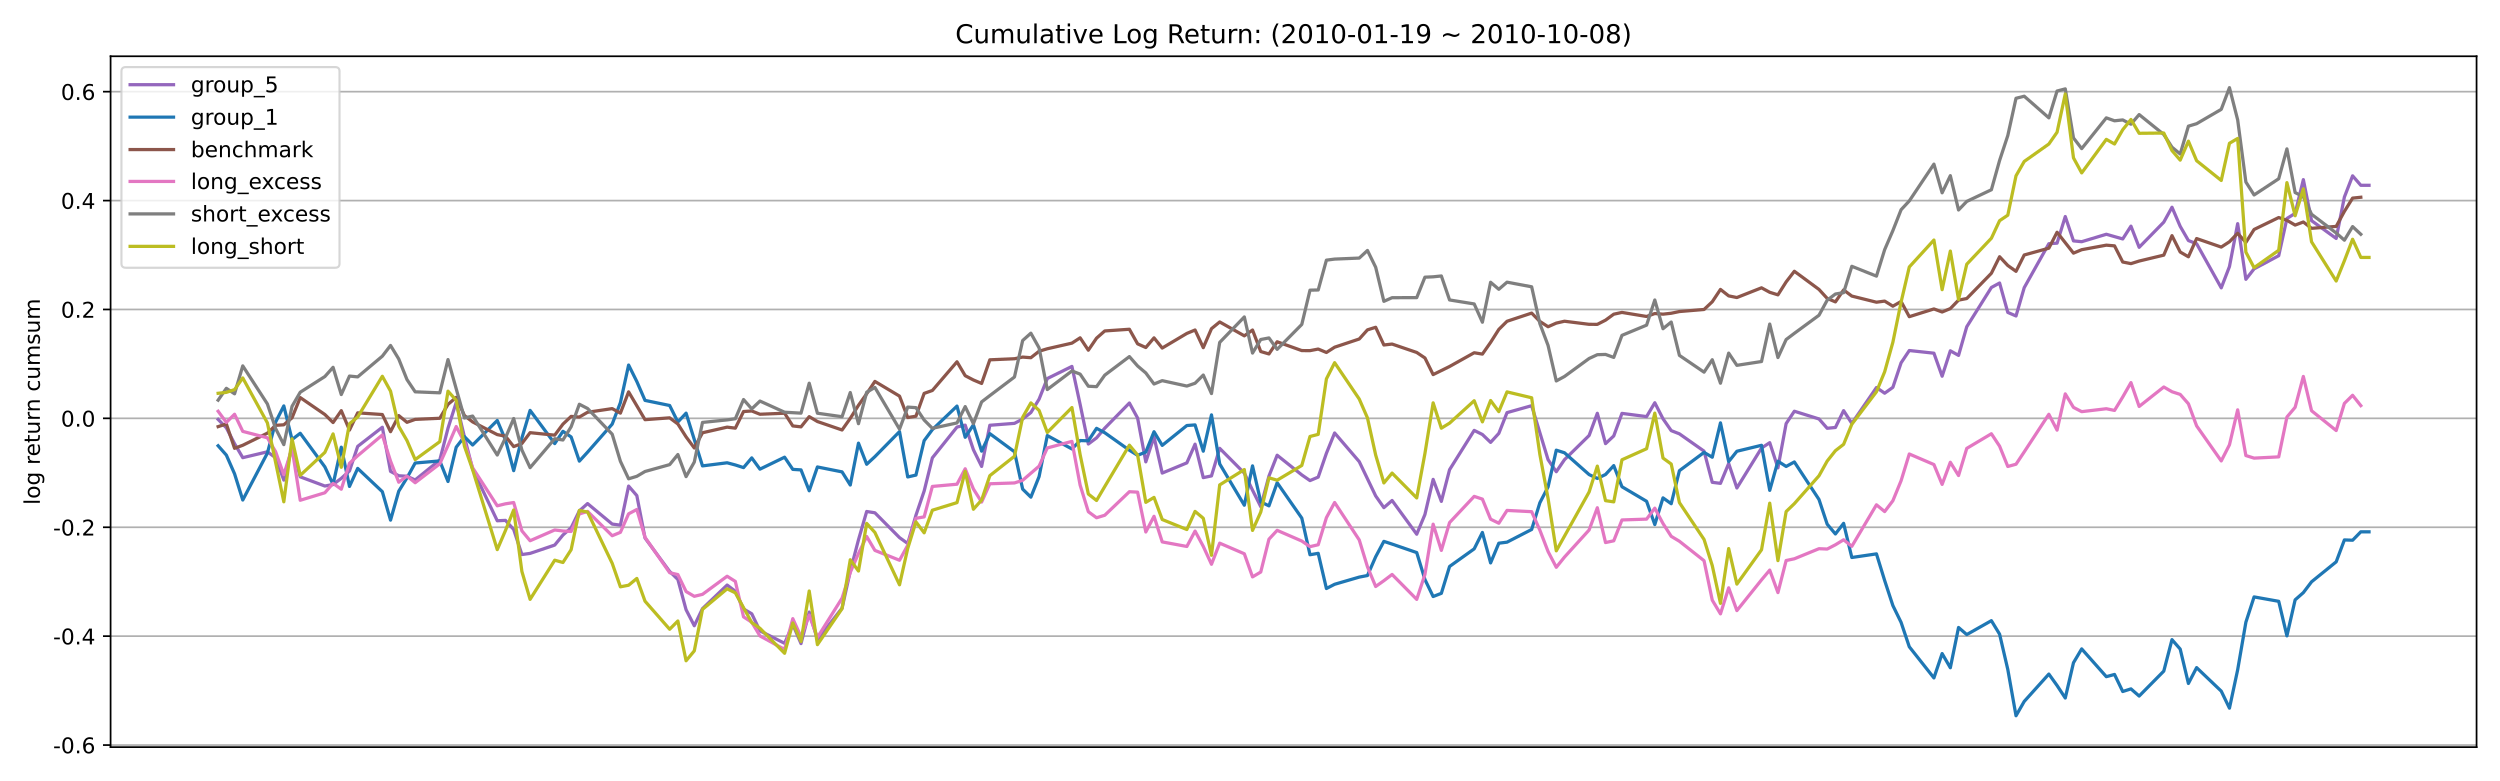 <?xml version="1.0" encoding="utf-8" standalone="no"?>
<!DOCTYPE svg PUBLIC "-//W3C//DTD SVG 1.1//EN"
  "http://www.w3.org/Graphics/SVG/1.1/DTD/svg11.dtd">
<!-- Created with matplotlib (https://matplotlib.org/) -->
<svg height="360pt" version="1.1" viewBox="0 0 1152 360" width="1152pt" xmlns="http://www.w3.org/2000/svg" xmlns:xlink="http://www.w3.org/1999/xlink">
 <defs>
  <style type="text/css">*{stroke-linecap:butt;stroke-linejoin:round;}</style>
 </defs>
 <g id="figure_1">
  <g id="patch_1">
   <path d="M 0 360 
L 1152 360 
L 1152 0 
L 0 0 
z
" style="fill:#ffffff;"/>
  </g>
  <g id="axes_1">
   <g id="patch_2">
    <path d="M 50.96 344.286 
L 1141.2 344.286 
L 1141.2 25.92 
L 50.96 25.92 
z
" style="fill:#ffffff;"/>
   </g>
   <g id="matplotlib.axis_1"/>
   <g id="matplotlib.axis_2">
    <g id="ytick_1">
     <g id="line2d_1">
      <path clip-path="url(#p5b86501d92)" d="M 50.96 343.314 
L 1141.2 343.314 
" style="fill:none;stroke:#b0b0b0;stroke-linecap:square;stroke-width:0.8;"/>
     </g>
     <g id="line2d_2">
      <defs>
       <path d="M 0 0 
L -3.5 0 
" id="mbb7ffafd47" style="stroke:#000000;stroke-width:0.8;"/>
      </defs>
      <g>
       <use style="stroke:#000000;stroke-width:0.8;" x="50.96" xlink:href="#mbb7ffafd47" y="343.314"/>
      </g>
     </g>
     <g id="text_1">
      <!-- -0.6 -->
      <g transform="translate(24.449 347.114)scale(0.1 -0.1)">
       <defs>
        <path d="M 4.891 31.391 
L 31.203 31.391 
L 31.203 23.391 
L 4.891 23.391 
z
" id="DejaVuSans-45"/>
        <path d="M 31.781 66.406 
Q 24.172 66.406 20.328 58.906 
Q 16.5 51.422 16.5 36.375 
Q 16.5 21.391 20.328 13.891 
Q 24.172 6.391 31.781 6.391 
Q 39.453 6.391 43.281 13.891 
Q 47.125 21.391 47.125 36.375 
Q 47.125 51.422 43.281 58.906 
Q 39.453 66.406 31.781 66.406 
z
M 31.781 74.219 
Q 44.047 74.219 50.516 64.516 
Q 56.984 54.828 56.984 36.375 
Q 56.984 17.969 50.516 8.266 
Q 44.047 -1.422 31.781 -1.422 
Q 19.531 -1.422 13.062 8.266 
Q 6.594 17.969 6.594 36.375 
Q 6.594 54.828 13.062 64.516 
Q 19.531 74.219 31.781 74.219 
z
" id="DejaVuSans-48"/>
        <path d="M 10.688 12.406 
L 21 12.406 
L 21 0 
L 10.688 0 
z
" id="DejaVuSans-46"/>
        <path d="M 33.016 40.375 
Q 26.375 40.375 22.484 35.828 
Q 18.609 31.297 18.609 23.391 
Q 18.609 15.531 22.484 10.953 
Q 26.375 6.391 33.016 6.391 
Q 39.656 6.391 43.531 10.953 
Q 47.406 15.531 47.406 23.391 
Q 47.406 31.297 43.531 35.828 
Q 39.656 40.375 33.016 40.375 
z
M 52.594 71.297 
L 52.594 62.312 
Q 48.875 64.062 45.094 64.984 
Q 41.312 65.922 37.594 65.922 
Q 27.828 65.922 22.672 59.328 
Q 17.531 52.734 16.797 39.406 
Q 19.672 43.656 24.016 45.922 
Q 28.375 48.188 33.594 48.188 
Q 44.578 48.188 50.953 41.516 
Q 57.328 34.859 57.328 23.391 
Q 57.328 12.156 50.688 5.359 
Q 44.047 -1.422 33.016 -1.422 
Q 20.359 -1.422 13.672 8.266 
Q 6.984 17.969 6.984 36.375 
Q 6.984 53.656 15.188 63.938 
Q 23.391 74.219 37.203 74.219 
Q 40.922 74.219 44.703 73.484 
Q 48.484 72.75 52.594 71.297 
z
" id="DejaVuSans-54"/>
       </defs>
       <use xlink:href="#DejaVuSans-45"/>
       <use x="36.084" xlink:href="#DejaVuSans-48"/>
       <use x="99.707" xlink:href="#DejaVuSans-46"/>
       <use x="131.494" xlink:href="#DejaVuSans-54"/>
      </g>
     </g>
    </g>
    <g id="ytick_2">
     <g id="line2d_3">
      <path clip-path="url(#p5b86501d92)" d="M 50.96 293.137 
L 1141.2 293.137 
" style="fill:none;stroke:#b0b0b0;stroke-linecap:square;stroke-width:0.8;"/>
     </g>
     <g id="line2d_4">
      <g>
       <use style="stroke:#000000;stroke-width:0.8;" x="50.96" xlink:href="#mbb7ffafd47" y="293.137"/>
      </g>
     </g>
     <g id="text_2">
      <!-- -0.4 -->
      <g transform="translate(24.449 296.936)scale(0.1 -0.1)">
       <defs>
        <path d="M 37.797 64.312 
L 12.891 25.391 
L 37.797 25.391 
z
M 35.203 72.906 
L 47.609 72.906 
L 47.609 25.391 
L 58.016 25.391 
L 58.016 17.188 
L 47.609 17.188 
L 47.609 0 
L 37.797 0 
L 37.797 17.188 
L 4.891 17.188 
L 4.891 26.703 
z
" id="DejaVuSans-52"/>
       </defs>
       <use xlink:href="#DejaVuSans-45"/>
       <use x="36.084" xlink:href="#DejaVuSans-48"/>
       <use x="99.707" xlink:href="#DejaVuSans-46"/>
       <use x="131.494" xlink:href="#DejaVuSans-52"/>
      </g>
     </g>
    </g>
    <g id="ytick_3">
     <g id="line2d_5">
      <path clip-path="url(#p5b86501d92)" d="M 50.96 242.959 
L 1141.2 242.959 
" style="fill:none;stroke:#b0b0b0;stroke-linecap:square;stroke-width:0.8;"/>
     </g>
     <g id="line2d_6">
      <g>
       <use style="stroke:#000000;stroke-width:0.8;" x="50.96" xlink:href="#mbb7ffafd47" y="242.959"/>
      </g>
     </g>
     <g id="text_3">
      <!-- -0.2 -->
      <g transform="translate(24.449 246.758)scale(0.1 -0.1)">
       <defs>
        <path d="M 19.188 8.297 
L 53.609 8.297 
L 53.609 0 
L 7.328 0 
L 7.328 8.297 
Q 12.938 14.109 22.625 23.891 
Q 32.328 33.688 34.812 36.531 
Q 39.547 41.844 41.422 45.531 
Q 43.312 49.219 43.312 52.781 
Q 43.312 58.594 39.234 62.25 
Q 35.156 65.922 28.609 65.922 
Q 23.969 65.922 18.812 64.312 
Q 13.672 62.703 7.812 59.422 
L 7.812 69.391 
Q 13.766 71.781 18.938 73 
Q 24.125 74.219 28.422 74.219 
Q 39.75 74.219 46.484 68.547 
Q 53.219 62.891 53.219 53.422 
Q 53.219 48.922 51.531 44.891 
Q 49.859 40.875 45.406 35.406 
Q 44.188 33.984 37.641 27.219 
Q 31.109 20.453 19.188 8.297 
z
" id="DejaVuSans-50"/>
       </defs>
       <use xlink:href="#DejaVuSans-45"/>
       <use x="36.084" xlink:href="#DejaVuSans-48"/>
       <use x="99.707" xlink:href="#DejaVuSans-46"/>
       <use x="131.494" xlink:href="#DejaVuSans-50"/>
      </g>
     </g>
    </g>
    <g id="ytick_4">
     <g id="line2d_7">
      <path clip-path="url(#p5b86501d92)" d="M 50.96 192.781 
L 1141.2 192.781 
" style="fill:none;stroke:#b0b0b0;stroke-linecap:square;stroke-width:0.8;"/>
     </g>
     <g id="line2d_8">
      <g>
       <use style="stroke:#000000;stroke-width:0.8;" x="50.96" xlink:href="#mbb7ffafd47" y="192.781"/>
      </g>
     </g>
     <g id="text_4">
      <!-- 0.0 -->
      <g transform="translate(28.057 196.58)scale(0.1 -0.1)">
       <use xlink:href="#DejaVuSans-48"/>
       <use x="63.623" xlink:href="#DejaVuSans-46"/>
       <use x="95.41" xlink:href="#DejaVuSans-48"/>
      </g>
     </g>
    </g>
    <g id="ytick_5">
     <g id="line2d_9">
      <path clip-path="url(#p5b86501d92)" d="M 50.96 142.603 
L 1141.2 142.603 
" style="fill:none;stroke:#b0b0b0;stroke-linecap:square;stroke-width:0.8;"/>
     </g>
     <g id="line2d_10">
      <g>
       <use style="stroke:#000000;stroke-width:0.8;" x="50.96" xlink:href="#mbb7ffafd47" y="142.603"/>
      </g>
     </g>
     <g id="text_5">
      <!-- 0.2 -->
      <g transform="translate(28.057 146.403)scale(0.1 -0.1)">
       <use xlink:href="#DejaVuSans-48"/>
       <use x="63.623" xlink:href="#DejaVuSans-46"/>
       <use x="95.41" xlink:href="#DejaVuSans-50"/>
      </g>
     </g>
    </g>
    <g id="ytick_6">
     <g id="line2d_11">
      <path clip-path="url(#p5b86501d92)" d="M 50.96 92.426 
L 1141.2 92.426 
" style="fill:none;stroke:#b0b0b0;stroke-linecap:square;stroke-width:0.8;"/>
     </g>
     <g id="line2d_12">
      <g>
       <use style="stroke:#000000;stroke-width:0.8;" x="50.96" xlink:href="#mbb7ffafd47" y="92.426"/>
      </g>
     </g>
     <g id="text_6">
      <!-- 0.4 -->
      <g transform="translate(28.057 96.225)scale(0.1 -0.1)">
       <use xlink:href="#DejaVuSans-48"/>
       <use x="63.623" xlink:href="#DejaVuSans-46"/>
       <use x="95.41" xlink:href="#DejaVuSans-52"/>
      </g>
     </g>
    </g>
    <g id="ytick_7">
     <g id="line2d_13">
      <path clip-path="url(#p5b86501d92)" d="M 50.96 42.248 
L 1141.2 42.248 
" style="fill:none;stroke:#b0b0b0;stroke-linecap:square;stroke-width:0.8;"/>
     </g>
     <g id="line2d_14">
      <g>
       <use style="stroke:#000000;stroke-width:0.8;" x="50.96" xlink:href="#mbb7ffafd47" y="42.248"/>
      </g>
     </g>
     <g id="text_7">
      <!-- 0.6 -->
      <g transform="translate(28.057 46.047)scale(0.1 -0.1)">
       <use xlink:href="#DejaVuSans-48"/>
       <use x="63.623" xlink:href="#DejaVuSans-46"/>
       <use x="95.41" xlink:href="#DejaVuSans-54"/>
      </g>
     </g>
    </g>
    <g id="text_8">
     <!-- log return cumsum -->
     <g transform="translate(18.369 232.621)rotate(-90)scale(0.1 -0.1)">
      <defs>
       <path d="M 9.422 75.984 
L 18.406 75.984 
L 18.406 0 
L 9.422 0 
z
" id="DejaVuSans-108"/>
       <path d="M 30.609 48.391 
Q 23.391 48.391 19.188 42.75 
Q 14.984 37.109 14.984 27.297 
Q 14.984 17.484 19.156 11.844 
Q 23.344 6.203 30.609 6.203 
Q 37.797 6.203 41.984 11.859 
Q 46.188 17.531 46.188 27.297 
Q 46.188 37.016 41.984 42.703 
Q 37.797 48.391 30.609 48.391 
z
M 30.609 56 
Q 42.328 56 49.016 48.375 
Q 55.719 40.766 55.719 27.297 
Q 55.719 13.875 49.016 6.219 
Q 42.328 -1.422 30.609 -1.422 
Q 18.844 -1.422 12.172 6.219 
Q 5.516 13.875 5.516 27.297 
Q 5.516 40.766 12.172 48.375 
Q 18.844 56 30.609 56 
z
" id="DejaVuSans-111"/>
       <path d="M 45.406 27.984 
Q 45.406 37.75 41.375 43.109 
Q 37.359 48.484 30.078 48.484 
Q 22.859 48.484 18.828 43.109 
Q 14.797 37.75 14.797 27.984 
Q 14.797 18.266 18.828 12.891 
Q 22.859 7.516 30.078 7.516 
Q 37.359 7.516 41.375 12.891 
Q 45.406 18.266 45.406 27.984 
z
M 54.391 6.781 
Q 54.391 -7.172 48.188 -13.984 
Q 42 -20.797 29.203 -20.797 
Q 24.469 -20.797 20.266 -20.094 
Q 16.062 -19.391 12.109 -17.922 
L 12.109 -9.188 
Q 16.062 -11.328 19.922 -12.344 
Q 23.781 -13.375 27.781 -13.375 
Q 36.625 -13.375 41.016 -8.766 
Q 45.406 -4.156 45.406 5.172 
L 45.406 9.625 
Q 42.625 4.781 38.281 2.391 
Q 33.938 0 27.875 0 
Q 17.828 0 11.672 7.656 
Q 5.516 15.328 5.516 27.984 
Q 5.516 40.672 11.672 48.328 
Q 17.828 56 27.875 56 
Q 33.938 56 38.281 53.609 
Q 42.625 51.219 45.406 46.391 
L 45.406 54.688 
L 54.391 54.688 
z
" id="DejaVuSans-103"/>
       <path id="DejaVuSans-32"/>
       <path d="M 41.109 46.297 
Q 39.594 47.172 37.812 47.578 
Q 36.031 48 33.891 48 
Q 26.266 48 22.188 43.047 
Q 18.109 38.094 18.109 28.812 
L 18.109 0 
L 9.078 0 
L 9.078 54.688 
L 18.109 54.688 
L 18.109 46.188 
Q 20.953 51.172 25.484 53.578 
Q 30.031 56 36.531 56 
Q 37.453 56 38.578 55.875 
Q 39.703 55.766 41.062 55.516 
z
" id="DejaVuSans-114"/>
       <path d="M 56.203 29.594 
L 56.203 25.203 
L 14.891 25.203 
Q 15.484 15.922 20.484 11.062 
Q 25.484 6.203 34.422 6.203 
Q 39.594 6.203 44.453 7.469 
Q 49.312 8.734 54.109 11.281 
L 54.109 2.781 
Q 49.266 0.734 44.188 -0.344 
Q 39.109 -1.422 33.891 -1.422 
Q 20.797 -1.422 13.156 6.188 
Q 5.516 13.812 5.516 26.812 
Q 5.516 40.234 12.766 48.109 
Q 20.016 56 32.328 56 
Q 43.359 56 49.781 48.891 
Q 56.203 41.797 56.203 29.594 
z
M 47.219 32.234 
Q 47.125 39.594 43.094 43.984 
Q 39.062 48.391 32.422 48.391 
Q 24.906 48.391 20.391 44.141 
Q 15.875 39.891 15.188 32.172 
z
" id="DejaVuSans-101"/>
       <path d="M 18.312 70.219 
L 18.312 54.688 
L 36.812 54.688 
L 36.812 47.703 
L 18.312 47.703 
L 18.312 18.016 
Q 18.312 11.328 20.141 9.422 
Q 21.969 7.516 27.594 7.516 
L 36.812 7.516 
L 36.812 0 
L 27.594 0 
Q 17.188 0 13.234 3.875 
Q 9.281 7.766 9.281 18.016 
L 9.281 47.703 
L 2.688 47.703 
L 2.688 54.688 
L 9.281 54.688 
L 9.281 70.219 
z
" id="DejaVuSans-116"/>
       <path d="M 8.5 21.578 
L 8.5 54.688 
L 17.484 54.688 
L 17.484 21.922 
Q 17.484 14.156 20.5 10.266 
Q 23.531 6.391 29.594 6.391 
Q 36.859 6.391 41.078 11.031 
Q 45.312 15.672 45.312 23.688 
L 45.312 54.688 
L 54.297 54.688 
L 54.297 0 
L 45.312 0 
L 45.312 8.406 
Q 42.047 3.422 37.719 1 
Q 33.406 -1.422 27.688 -1.422 
Q 18.266 -1.422 13.375 4.438 
Q 8.5 10.297 8.5 21.578 
z
M 31.109 56 
z
" id="DejaVuSans-117"/>
       <path d="M 54.891 33.016 
L 54.891 0 
L 45.906 0 
L 45.906 32.719 
Q 45.906 40.484 42.875 44.328 
Q 39.844 48.188 33.797 48.188 
Q 26.516 48.188 22.312 43.547 
Q 18.109 38.922 18.109 30.906 
L 18.109 0 
L 9.078 0 
L 9.078 54.688 
L 18.109 54.688 
L 18.109 46.188 
Q 21.344 51.125 25.703 53.562 
Q 30.078 56 35.797 56 
Q 45.219 56 50.047 50.172 
Q 54.891 44.344 54.891 33.016 
z
" id="DejaVuSans-110"/>
       <path d="M 48.781 52.594 
L 48.781 44.188 
Q 44.969 46.297 41.141 47.344 
Q 37.312 48.391 33.406 48.391 
Q 24.656 48.391 19.812 42.844 
Q 14.984 37.312 14.984 27.297 
Q 14.984 17.281 19.812 11.734 
Q 24.656 6.203 33.406 6.203 
Q 37.312 6.203 41.141 7.25 
Q 44.969 8.297 48.781 10.406 
L 48.781 2.094 
Q 45.016 0.344 40.984 -0.531 
Q 36.969 -1.422 32.422 -1.422 
Q 20.062 -1.422 12.781 6.344 
Q 5.516 14.109 5.516 27.297 
Q 5.516 40.672 12.859 48.328 
Q 20.219 56 33.016 56 
Q 37.156 56 41.109 55.141 
Q 45.062 54.297 48.781 52.594 
z
" id="DejaVuSans-99"/>
       <path d="M 52 44.188 
Q 55.375 50.25 60.062 53.125 
Q 64.75 56 71.094 56 
Q 79.641 56 84.281 50.016 
Q 88.922 44.047 88.922 33.016 
L 88.922 0 
L 79.891 0 
L 79.891 32.719 
Q 79.891 40.578 77.094 44.375 
Q 74.312 48.188 68.609 48.188 
Q 61.625 48.188 57.562 43.547 
Q 53.516 38.922 53.516 30.906 
L 53.516 0 
L 44.484 0 
L 44.484 32.719 
Q 44.484 40.625 41.703 44.406 
Q 38.922 48.188 33.109 48.188 
Q 26.219 48.188 22.156 43.531 
Q 18.109 38.875 18.109 30.906 
L 18.109 0 
L 9.078 0 
L 9.078 54.688 
L 18.109 54.688 
L 18.109 46.188 
Q 21.188 51.219 25.484 53.609 
Q 29.781 56 35.688 56 
Q 41.656 56 45.828 52.969 
Q 50 49.953 52 44.188 
z
" id="DejaVuSans-109"/>
       <path d="M 44.281 53.078 
L 44.281 44.578 
Q 40.484 46.531 36.375 47.5 
Q 32.281 48.484 27.875 48.484 
Q 21.188 48.484 17.844 46.438 
Q 14.5 44.391 14.5 40.281 
Q 14.5 37.156 16.891 35.375 
Q 19.281 33.594 26.516 31.984 
L 29.594 31.297 
Q 39.156 29.25 43.188 25.516 
Q 47.219 21.781 47.219 15.094 
Q 47.219 7.469 41.188 3.016 
Q 35.156 -1.422 24.609 -1.422 
Q 20.219 -1.422 15.453 -0.562 
Q 10.688 0.297 5.422 2 
L 5.422 11.281 
Q 10.406 8.688 15.234 7.391 
Q 20.062 6.109 24.812 6.109 
Q 31.156 6.109 34.562 8.281 
Q 37.984 10.453 37.984 14.406 
Q 37.984 18.062 35.516 20.016 
Q 33.062 21.969 24.703 23.781 
L 21.578 24.516 
Q 13.234 26.266 9.516 29.906 
Q 5.812 33.547 5.812 39.891 
Q 5.812 47.609 11.281 51.797 
Q 16.75 56 26.812 56 
Q 31.781 56 36.172 55.266 
Q 40.578 54.547 44.281 53.078 
z
" id="DejaVuSans-115"/>
      </defs>
      <use xlink:href="#DejaVuSans-108"/>
      <use x="27.783" xlink:href="#DejaVuSans-111"/>
      <use x="88.965" xlink:href="#DejaVuSans-103"/>
      <use x="152.441" xlink:href="#DejaVuSans-32"/>
      <use x="184.229" xlink:href="#DejaVuSans-114"/>
      <use x="223.092" xlink:href="#DejaVuSans-101"/>
      <use x="284.615" xlink:href="#DejaVuSans-116"/>
      <use x="323.824" xlink:href="#DejaVuSans-117"/>
      <use x="387.203" xlink:href="#DejaVuSans-114"/>
      <use x="426.566" xlink:href="#DejaVuSans-110"/>
      <use x="489.945" xlink:href="#DejaVuSans-32"/>
      <use x="521.732" xlink:href="#DejaVuSans-99"/>
      <use x="576.713" xlink:href="#DejaVuSans-117"/>
      <use x="640.092" xlink:href="#DejaVuSans-109"/>
      <use x="737.504" xlink:href="#DejaVuSans-115"/>
      <use x="789.604" xlink:href="#DejaVuSans-117"/>
      <use x="852.982" xlink:href="#DejaVuSans-109"/>
     </g>
    </g>
   </g>
   <g id="line2d_15">
    <path clip-path="url(#p5b86501d92)" d="M 100.516 193.275 
L 104.299 197.142 
L 108.082 204.444 
L 111.865 210.891 
L 123.214 208.196 
L 126.997 210.902 
L 130.78 221.233 
L 134.563 205.973 
L 138.346 219.721 
L 149.694 223.96 
L 153.477 223.261 
L 157.26 220.429 
L 161.043 217.002 
L 164.826 205.688 
L 176.175 196.876 
L 179.958 217.204 
L 183.741 219.23 
L 187.524 219.46 
L 191.307 221.165 
L 202.655 211.962 
L 206.438 197.327 
L 210.221 185.471 
L 214.004 201.322 
L 217.787 216.183 
L 229.136 239.971 
L 232.919 239.791 
L 236.702 243.966 
L 240.485 255.534 
L 244.268 255 
L 255.616 251.161 
L 259.399 246.539 
L 263.182 243.179 
L 266.965 235.412 
L 270.748 232.048 
L 282.097 241.486 
L 285.88 241.991 
L 289.663 223.993 
L 293.446 228.367 
L 297.229 247.923 
L 308.577 263.329 
L 312.36 267.019 
L 316.143 280.959 
L 319.926 288.336 
L 323.709 280.446 
L 335.058 269.593 
L 338.841 272.447 
L 342.624 280.612 
L 346.407 282.829 
L 350.19 290.698 
L 361.538 296.442 
L 365.321 287.786 
L 369.104 296.56 
L 372.887 282.05 
L 376.67 294.685 
L 388.019 280.228 
L 391.802 263.225 
L 395.585 248.738 
L 399.368 235.697 
L 403.151 236.291 
L 414.499 247.734 
L 418.282 250.445 
L 422.065 237.412 
L 425.848 226.277 
L 429.631 210.979 
L 440.98 196.788 
L 444.763 195.906 
L 448.546 207.248 
L 452.329 214.925 
L 456.112 195.961 
L 467.46 195.083 
L 471.243 193.105 
L 475.026 190.09 
L 478.809 183.93 
L 482.592 174.437 
L 493.941 168.846 
L 497.724 186.358 
L 501.507 204.592 
L 505.29 201.768 
L 509.073 197.306 
L 520.421 185.71 
L 524.204 192.633 
L 527.987 212.812 
L 531.77 201.269 
L 535.553 217.99 
L 546.902 213.292 
L 550.685 204.674 
L 554.468 220.09 
L 558.251 219.3 
L 562.034 206.594 
L 573.382 218.011 
L 577.165 225.874 
L 580.948 233.454 
L 584.731 219.375 
L 588.514 209.77 
L 599.863 218.837 
L 603.646 221.453 
L 607.429 219.848 
L 611.212 208.862 
L 614.995 199.515 
L 626.343 212.728 
L 633.909 228.525 
L 637.692 233.919 
L 641.475 230.624 
L 652.824 246.163 
L 656.607 237.078 
L 660.39 220.902 
L 664.173 231.034 
L 667.956 216.444 
L 679.304 198.328 
L 683.087 200.212 
L 686.87 203.847 
L 690.653 199.709 
L 694.436 190.14 
L 705.785 186.943 
L 713.351 211.823 
L 717.134 217.363 
L 720.917 211.813 
L 732.265 200.672 
L 736.048 190.449 
L 739.831 204.424 
L 743.614 200.882 
L 747.397 190.486 
L 758.746 191.965 
L 762.529 185.594 
L 766.312 192.971 
L 770.095 198.436 
L 773.878 199.912 
L 785.226 207.891 
L 789.009 222.254 
L 792.792 222.731 
L 796.575 213.572 
L 800.358 224.857 
L 811.707 206.463 
L 815.49 203.984 
L 819.273 215.578 
L 823.056 195.179 
L 826.839 189.495 
L 838.187 193.049 
L 841.97 197.351 
L 845.753 196.984 
L 849.536 189.221 
L 853.319 195.096 
L 864.668 178.582 
L 868.451 181.185 
L 872.234 178.488 
L 876.017 167.189 
L 879.8 161.52 
L 891.148 162.751 
L 894.931 173.355 
L 898.714 161.654 
L 902.497 163.763 
L 906.28 150.563 
L 917.629 132.471 
L 921.412 130.408 
L 925.195 143.964 
L 928.978 145.6 
L 932.761 132.55 
L 944.109 112.303 
L 947.892 112.043 
L 951.675 99.789 
L 955.458 111.001 
L 959.241 111.373 
L 970.59 107.947 
L 978.156 110.108 
L 981.939 104.214 
L 985.722 113.96 
L 997.07 102.361 
L 1000.853 95.5 
L 1004.636 104.304 
L 1008.419 110.849 
L 1012.202 112.302 
L 1023.551 132.639 
L 1027.334 122.835 
L 1031.117 103.072 
L 1034.9 128.699 
L 1038.683 123.889 
L 1050.031 117.826 
L 1053.814 100.671 
L 1057.597 98.328 
L 1061.38 82.776 
L 1065.163 101.682 
L 1076.512 109.872 
L 1080.295 90.795 
L 1084.078 81.025 
L 1087.861 85.383 
L 1091.644 85.383 
L 1091.644 85.383 
" style="fill:none;stroke:#9467bd;stroke-linecap:square;stroke-width:1.5;"/>
   </g>
   <g id="line2d_16">
    <path clip-path="url(#p5b86501d92)" d="M 100.516 205.412 
L 104.299 209.712 
L 108.082 218.33 
L 111.865 230.407 
L 123.214 208.785 
L 126.997 194.498 
L 130.78 187.053 
L 134.563 202.539 
L 138.346 199.658 
L 149.694 215.13 
L 153.477 223.229 
L 157.26 206.061 
L 161.043 224.145 
L 164.826 215.843 
L 176.175 226.562 
L 179.958 239.674 
L 183.741 226.343 
L 187.524 220.21 
L 191.307 213.358 
L 202.655 212.387 
L 206.438 221.869 
L 210.221 206.076 
L 214.004 201.205 
L 217.787 205.054 
L 229.136 193.757 
L 232.919 202.697 
L 236.702 216.868 
L 240.485 201.845 
L 244.268 189.111 
L 255.616 204.406 
L 259.399 198.752 
L 263.182 201.353 
L 266.965 212.481 
L 270.748 208.361 
L 282.097 195.43 
L 285.88 185.529 
L 289.663 168.21 
L 293.446 175.807 
L 297.229 184.501 
L 308.577 186.851 
L 312.36 194.464 
L 316.143 190.387 
L 323.709 214.685 
L 335.058 213.251 
L 338.841 214.256 
L 342.624 215.474 
L 346.407 210.999 
L 350.19 216.183 
L 361.538 210.68 
L 365.321 216.29 
L 369.104 216.525 
L 372.887 226.145 
L 376.67 215.177 
L 388.019 217.444 
L 391.802 223.499 
L 395.585 204.21 
L 399.368 213.931 
L 403.151 210.428 
L 414.499 198.883 
L 418.282 219.784 
L 422.065 218.917 
L 425.848 203.054 
L 429.631 197.967 
L 440.98 187.128 
L 444.763 201.498 
L 448.546 195.771 
L 452.329 207.894 
L 456.112 199.819 
L 467.46 208.173 
L 471.243 225.387 
L 475.026 229.092 
L 478.809 219.607 
L 482.592 200.703 
L 493.941 206.879 
L 497.724 203.006 
L 501.507 203.118 
L 505.29 197.38 
L 509.073 199.402 
L 520.421 207.452 
L 524.204 209.809 
L 527.987 208.305 
L 531.77 198.949 
L 535.553 205.227 
L 546.902 196.085 
L 550.685 195.803 
L 554.468 207.899 
L 558.251 191.183 
L 562.034 213.761 
L 573.382 232.803 
L 577.165 214.681 
L 580.948 231.252 
L 584.731 233.096 
L 588.514 222.443 
L 599.863 238.747 
L 603.646 255.622 
L 607.429 254.978 
L 611.212 271.187 
L 614.995 269.238 
L 626.343 265.928 
L 630.126 265.199 
L 633.909 256.554 
L 637.692 249.46 
L 641.475 250.715 
L 652.824 254.626 
L 656.607 267.039 
L 660.39 274.875 
L 664.173 273.41 
L 667.956 261.03 
L 679.304 252.918 
L 683.087 245.366 
L 686.87 259.386 
L 690.653 250.31 
L 694.436 249.825 
L 705.785 243.976 
L 709.568 231.685 
L 713.351 224.36 
L 717.134 207.435 
L 720.917 208.644 
L 732.265 218.687 
L 736.048 220.462 
L 739.831 218.649 
L 743.614 214.556 
L 747.397 224.287 
L 758.746 230.995 
L 762.529 241.72 
L 766.312 229.426 
L 770.095 232.104 
L 773.878 216.886 
L 785.226 208.47 
L 789.009 210.686 
L 792.792 194.862 
L 796.575 212.7 
L 800.358 207.936 
L 811.707 205.191 
L 815.49 225.952 
L 819.273 212.529 
L 823.056 214.939 
L 826.839 212.874 
L 838.187 230.154 
L 841.97 241.549 
L 845.753 246.049 
L 849.536 241.164 
L 853.319 256.895 
L 864.668 255.227 
L 868.451 267.511 
L 872.234 279.036 
L 876.017 286.781 
L 879.8 298.03 
L 891.148 312.383 
L 894.931 301.17 
L 898.714 307.7 
L 902.497 289.152 
L 906.28 292.414 
L 917.629 286.003 
L 921.412 292.226 
L 925.195 308.495 
L 928.978 329.814 
L 932.761 323.213 
L 944.109 310.611 
L 947.892 315.883 
L 951.675 321.647 
L 955.458 305.386 
L 959.241 299.013 
L 970.59 311.813 
L 974.373 310.788 
L 978.156 318.644 
L 981.939 317.436 
L 985.722 320.737 
L 997.07 309.248 
L 1000.853 294.758 
L 1004.636 299.098 
L 1008.419 314.933 
L 1012.202 307.641 
L 1023.551 318.474 
L 1027.334 326.322 
L 1031.117 308.632 
L 1034.9 286.713 
L 1038.683 275.058 
L 1050.031 277.087 
L 1053.814 293.001 
L 1057.597 276.412 
L 1061.38 273.08 
L 1065.163 268.093 
L 1076.512 258.897 
L 1080.295 248.798 
L 1084.078 248.935 
L 1087.861 245.058 
L 1091.644 245.058 
L 1091.644 245.058 
" style="fill:none;stroke:#1f77b4;stroke-linecap:square;stroke-width:1.5;"/>
   </g>
   <g id="line2d_17">
    <path clip-path="url(#p5b86501d92)" d="M 100.516 196.593 
L 104.299 195.357 
L 108.082 206.581 
L 111.865 205.181 
L 123.214 199.601 
L 126.997 195.997 
L 130.78 195.748 
L 134.563 192.526 
L 138.346 183.203 
L 149.694 190.999 
L 153.477 194.708 
L 157.26 189.237 
L 161.043 198.176 
L 164.826 190.24 
L 176.175 191.015 
L 179.958 198.92 
L 183.741 191.495 
L 187.524 194.601 
L 191.307 193.255 
L 202.655 192.741 
L 206.438 186.331 
L 210.221 183.112 
L 214.004 191.479 
L 217.787 194.421 
L 229.136 200.268 
L 232.919 201.004 
L 236.702 205.778 
L 240.485 204.379 
L 244.268 199.377 
L 255.616 200.521 
L 259.399 195.442 
L 263.182 191.873 
L 266.965 192.178 
L 270.748 189.976 
L 282.097 188.289 
L 285.88 190.367 
L 289.663 180.575 
L 297.229 193.387 
L 308.577 192.542 
L 312.36 195.368 
L 316.143 201.301 
L 319.926 206.424 
L 323.709 199.419 
L 335.058 196.829 
L 338.841 197.295 
L 342.624 189.634 
L 346.407 189.378 
L 350.19 190.887 
L 361.538 190.412 
L 365.321 196.272 
L 369.104 196.692 
L 372.887 191.994 
L 376.67 194.244 
L 388.019 198.137 
L 391.802 192.788 
L 395.585 186.759 
L 399.368 181.423 
L 403.151 175.756 
L 414.499 182.529 
L 418.282 192.407 
L 422.065 191.785 
L 425.848 181.274 
L 429.631 179.934 
L 440.98 166.713 
L 444.763 173.123 
L 448.546 175.093 
L 452.329 176.691 
L 456.112 165.805 
L 467.46 165.308 
L 471.243 164.549 
L 475.026 164.83 
L 478.809 161.853 
L 482.592 160.713 
L 493.941 158.118 
L 497.724 155.669 
L 501.507 161.366 
L 505.29 155.821 
L 509.073 152.5 
L 520.421 151.721 
L 524.204 158.437 
L 527.987 160.133 
L 531.77 155.684 
L 535.553 160.379 
L 546.902 153.639 
L 550.685 152.064 
L 554.468 160.197 
L 558.251 151.451 
L 562.034 148.351 
L 573.382 154.752 
L 577.165 152.076 
L 580.948 161.984 
L 584.731 163.098 
L 588.514 157.49 
L 599.863 161.55 
L 603.646 161.572 
L 607.429 160.845 
L 611.212 162.421 
L 614.995 159.987 
L 626.343 156.21 
L 630.126 151.993 
L 633.909 150.812 
L 637.692 158.969 
L 641.475 158.542 
L 652.824 162.414 
L 656.607 164.947 
L 660.39 172.605 
L 667.956 168.878 
L 679.304 162.547 
L 683.087 163.166 
L 686.87 157.761 
L 690.653 151.8 
L 694.436 148.043 
L 705.785 144.274 
L 709.568 148.113 
L 713.351 150.556 
L 717.134 148.886 
L 720.917 148.023 
L 732.265 149.446 
L 736.048 149.459 
L 739.831 147.53 
L 743.614 144.78 
L 747.397 143.962 
L 758.746 145.83 
L 762.529 144.479 
L 766.312 144.767 
L 770.095 144.345 
L 773.878 143.556 
L 785.226 142.609 
L 789.009 139.053 
L 792.792 133.369 
L 796.575 136.345 
L 800.358 137.105 
L 811.707 132.624 
L 815.49 134.687 
L 819.273 135.863 
L 823.056 129.903 
L 826.839 125.003 
L 838.187 133.365 
L 841.97 137.503 
L 845.753 139.108 
L 849.536 133.604 
L 853.319 136.43 
L 864.668 139.255 
L 868.451 138.747 
L 872.234 141.089 
L 876.017 138.926 
L 879.8 145.927 
L 891.148 142.36 
L 894.931 143.77 
L 898.714 142.198 
L 902.497 138.295 
L 906.28 137.562 
L 917.629 125.913 
L 921.412 118.301 
L 925.195 122.345 
L 928.978 125.03 
L 932.761 117.498 
L 944.109 114.362 
L 947.892 107.025 
L 955.458 116.644 
L 959.241 115.062 
L 970.59 112.972 
L 974.373 113.289 
L 978.156 120.735 
L 981.939 121.481 
L 985.722 120.292 
L 997.07 117.564 
L 1000.853 108.593 
L 1004.636 116.129 
L 1008.419 118.321 
L 1012.202 109.926 
L 1023.551 113.857 
L 1027.334 111.398 
L 1031.117 107.513 
L 1034.9 111.706 
L 1038.683 105.743 
L 1050.031 100.243 
L 1053.814 101.523 
L 1057.597 103.714 
L 1061.38 102.297 
L 1065.163 105.213 
L 1076.512 104.325 
L 1080.295 97.416 
L 1084.078 91.288 
L 1087.861 90.892 
L 1087.861 90.892 
" style="fill:none;stroke:#8c564b;stroke-linecap:square;stroke-width:1.5;"/>
   </g>
   <g id="line2d_18">
    <path clip-path="url(#p5b86501d92)" d="M 100.516 189.513 
L 104.299 194.642 
L 108.082 190.89 
L 111.865 198.781 
L 123.214 201.732 
L 126.997 208.134 
L 130.78 218.725 
L 134.563 206.534 
L 138.346 230.522 
L 149.694 227.074 
L 153.477 222.729 
L 157.26 225.427 
L 161.043 213.484 
L 164.826 209.998 
L 176.175 200.44 
L 179.958 212.468 
L 183.741 222.208 
L 187.524 219.368 
L 191.307 222.435 
L 202.655 213.728 
L 206.438 205.295 
L 210.221 196.548 
L 214.004 203.782 
L 217.787 215.559 
L 229.136 233.073 
L 232.919 232.159 
L 236.702 231.571 
L 240.485 244.614 
L 244.268 249.171 
L 255.616 244.211 
L 259.399 244.678 
L 263.182 244.89 
L 266.965 236.827 
L 270.748 235.655 
L 282.097 246.857 
L 285.88 245.296 
L 289.663 236.769 
L 293.446 234.776 
L 297.229 247.599 
L 308.577 263.907 
L 312.36 264.761 
L 316.143 272.578 
L 319.926 274.786 
L 323.709 273.876 
L 335.058 265.53 
L 338.841 267.913 
L 342.624 284.245 
L 346.407 286.722 
L 350.19 293.042 
L 361.538 299.274 
L 365.321 285.083 
L 369.104 293.423 
L 372.887 283.43 
L 376.67 293.719 
L 388.019 275.642 
L 391.802 263.743 
L 395.585 255.083 
L 399.368 247.215 
L 403.151 253.621 
L 414.499 258.164 
L 418.282 251.271 
L 422.065 238.829 
L 425.848 238.179 
L 429.631 224.148 
L 440.98 223.126 
L 444.763 216.015 
L 448.546 225.313 
L 452.329 231.353 
L 456.112 222.923 
L 467.46 222.541 
L 471.243 221.319 
L 478.809 214.804 
L 482.592 206.415 
L 493.941 203.388 
L 497.724 223.552 
L 501.507 235.802 
L 505.29 238.583 
L 509.073 237.427 
L 520.421 226.577 
L 524.204 226.778 
L 527.987 245.132 
L 531.77 237.913 
L 535.553 249.711 
L 546.902 251.809 
L 550.685 244.721 
L 554.468 251.77 
L 558.251 260.013 
L 562.034 250.289 
L 573.382 255.177 
L 577.165 265.832 
L 580.948 263.593 
L 584.731 248.466 
L 588.514 244.38 
L 599.863 249.306 
L 603.646 251.899 
L 607.429 251.018 
L 611.212 238.533 
L 614.995 231.554 
L 626.343 248.811 
L 630.126 261.173 
L 633.909 270.261 
L 637.692 267.585 
L 641.475 264.712 
L 652.824 276.196 
L 656.607 264.693 
L 660.39 241.543 
L 664.173 253.618 
L 667.956 240.81 
L 679.304 228.731 
L 683.087 229.993 
L 686.87 239.234 
L 690.653 241.101 
L 694.436 235.202 
L 705.785 235.782 
L 709.568 244.304 
L 713.351 254.148 
L 717.134 261.406 
L 720.917 256.704 
L 732.265 244.21 
L 736.048 233.973 
L 739.831 250.005 
L 743.614 249.204 
L 747.397 239.595 
L 758.746 239.209 
L 762.529 234.163 
L 766.312 241.243 
L 770.095 247.14 
L 773.878 249.413 
L 785.226 258.373 
L 789.009 276.557 
L 792.792 282.861 
L 796.575 270.865 
L 800.358 281.358 
L 811.707 267.201 
L 815.49 262.697 
L 819.273 273.064 
L 823.056 258.289 
L 826.839 257.489 
L 838.187 252.838 
L 841.97 252.998 
L 845.753 251.039 
L 849.536 248.73 
L 853.319 251.744 
L 864.668 232.614 
L 868.451 235.732 
L 872.234 230.74 
L 876.017 221.525 
L 879.8 209.196 
L 891.148 214.063 
L 894.931 223.205 
L 898.714 213.013 
L 902.497 219.12 
L 906.28 206.618 
L 917.629 199.873 
L 921.412 205.595 
L 925.195 214.951 
L 928.978 213.914 
L 932.761 208.23 
L 944.109 190.91 
L 947.892 198.201 
L 951.675 181.507 
L 955.458 187.725 
L 959.241 189.691 
L 970.59 188.344 
L 974.373 189.122 
L 978.156 182.926 
L 981.939 176.305 
L 985.722 187.293 
L 997.07 178.326 
L 1000.853 180.513 
L 1004.636 181.744 
L 1008.419 186.059 
L 1012.202 196.249 
L 1023.551 212.391 
L 1027.334 204.975 
L 1031.117 188.858 
L 1034.9 209.921 
L 1038.683 211.102 
L 1050.031 210.526 
L 1053.814 192.181 
L 1057.597 187.686 
L 1061.38 173.473 
L 1065.163 189.272 
L 1076.512 198.383 
L 1080.295 185.884 
L 1084.078 182.153 
L 1087.861 186.914 
L 1087.861 186.914 
" style="fill:none;stroke:#e377c2;stroke-linecap:square;stroke-width:1.5;"/>
   </g>
   <g id="line2d_19">
    <path clip-path="url(#p5b86501d92)" d="M 100.516 184.388 
L 104.299 178.944 
L 108.082 181.463 
L 111.865 168.603 
L 123.214 186.141 
L 126.997 197.465 
L 130.78 204.88 
L 134.563 187.254 
L 138.346 180.738 
L 149.694 173.514 
L 153.477 169.263 
L 157.26 181.809 
L 161.043 173.289 
L 164.826 173.668 
L 176.175 164.132 
L 179.958 159.187 
L 183.741 165.419 
L 187.524 174.891 
L 191.307 180.552 
L 202.655 181.011 
L 206.438 165.691 
L 214.004 192.609 
L 217.787 191.715 
L 229.136 209.677 
L 232.919 201.756 
L 236.702 192.867 
L 240.485 207.356 
L 244.268 215.497 
L 255.616 202.161 
L 259.399 202.749 
L 263.182 196.641 
L 266.965 186.278 
L 270.748 188.228 
L 282.097 200.082 
L 285.88 212.555 
L 289.663 220.629 
L 293.446 219.486 
L 297.229 217.263 
L 308.577 214.097 
L 312.36 209.453 
L 316.143 219.63 
L 319.926 212.927 
L 323.709 194.651 
L 335.058 193.488 
L 338.841 192.951 
L 342.624 184.114 
L 346.407 188.41 
L 350.19 184.81 
L 361.538 189.949 
L 369.104 190.379 
L 372.887 176.585 
L 376.67 190.411 
L 388.019 192.022 
L 391.802 180.883 
L 395.585 195.234 
L 399.368 180.733 
L 403.151 178.539 
L 414.499 197.754 
L 418.282 187.595 
L 422.065 187.841 
L 425.848 193.546 
L 429.631 197.37 
L 440.98 194.884 
L 444.763 187.36 
L 448.546 195.237 
L 452.329 185.199 
L 456.112 182.296 
L 467.46 173.73 
L 471.243 156.91 
L 475.026 153.535 
L 478.809 160.299 
L 482.592 179.507 
L 493.941 170.945 
L 497.724 172.392 
L 501.507 177.974 
L 505.29 178.172 
L 509.073 172.871 
L 520.421 164.316 
L 524.204 168.634 
L 527.987 171.853 
L 531.77 176.949 
L 535.553 175.405 
L 546.902 177.896 
L 550.685 176.602 
L 554.468 172.824 
L 558.251 181.352 
L 562.034 157.784 
L 573.382 146.046 
L 577.165 162.687 
L 580.948 156.446 
L 584.731 155.721 
L 588.514 160.987 
L 599.863 149.496 
L 603.646 133.705 
L 607.429 133.622 
L 611.212 119.88 
L 614.995 119.391 
L 626.343 118.918 
L 630.126 115.42 
L 633.909 123.149 
L 637.692 138.852 
L 641.475 137.178 
L 652.824 137.14 
L 656.607 127.728 
L 660.39 127.555 
L 664.173 127.166 
L 667.956 138.214 
L 679.304 140.054 
L 683.087 148.48 
L 686.87 130.072 
L 690.653 133.302 
L 694.436 130.025 
L 705.785 132.155 
L 709.568 149.122 
L 713.351 159.185 
L 717.134 175.541 
L 720.917 173.479 
L 732.265 165.191 
L 736.048 163.442 
L 739.831 163.324 
L 743.614 164.689 
L 747.397 154.534 
L 758.746 149.821 
L 762.529 138.239 
L 766.312 151.469 
L 770.095 148.401 
L 773.878 163.761 
L 785.226 171.489 
L 789.009 165.767 
L 792.792 176.581 
L 796.575 162.712 
L 800.358 168.343 
L 811.707 166.588 
L 815.49 149.325 
L 819.273 164.752 
L 823.056 156.46 
L 826.839 153.602 
L 838.187 145.268 
L 841.97 138.329 
L 845.753 135.485 
L 849.536 134.853 
L 853.319 122.714 
L 864.668 127.238 
L 868.451 115.043 
L 872.234 106.264 
L 876.017 96.653 
L 879.8 92.589 
L 891.148 75.632 
L 894.931 88.847 
L 898.714 80.951 
L 902.497 96.755 
L 906.28 92.812 
L 917.629 87.439 
L 921.412 73.934 
L 925.195 62.46 
L 928.978 45.292 
L 932.761 44.337 
L 944.109 54.301 
L 947.892 41.948 
L 951.675 40.955 
L 955.458 63.568 
L 959.241 68.484 
L 970.59 54.313 
L 974.373 55.66 
L 978.156 55.263 
L 981.939 57.226 
L 985.722 52.794 
L 997.07 61.974 
L 1000.853 67.825 
L 1004.636 70.966 
L 1008.419 58.136 
L 1012.202 57.001 
L 1023.551 50.387 
L 1027.334 40.391 
L 1031.117 55.234 
L 1034.9 83.872 
L 1038.683 89.838 
L 1050.031 82.369 
L 1053.814 68.61 
L 1057.597 88.727 
L 1061.38 90.667 
L 1065.163 98.731 
L 1076.512 107.355 
L 1080.295 110.677 
L 1084.078 104.415 
L 1087.861 107.951 
L 1087.861 107.951 
" style="fill:none;stroke:#7f7f7f;stroke-linecap:square;stroke-width:1.5;"/>
   </g>
   <g id="line2d_20">
    <path clip-path="url(#p5b86501d92)" d="M 100.516 181.227 
L 104.299 180.801 
L 108.082 179.53 
L 111.865 174.161 
L 123.214 194.865 
L 130.78 231.22 
L 134.563 202.213 
L 138.346 219.04 
L 149.694 208.465 
L 153.477 199.942 
L 157.26 215.325 
L 161.043 195.252 
L 164.826 192.139 
L 176.175 173.395 
L 179.958 180.238 
L 183.741 196.46 
L 187.524 202.984 
L 191.307 211.782 
L 202.655 203.518 
L 206.438 180.256 
L 210.221 184.45 
L 214.004 205.597 
L 217.787 216.437 
L 229.136 253.262 
L 232.919 244.456 
L 236.702 234.998 
L 240.485 263.328 
L 244.268 276.178 
L 255.616 258.136 
L 259.399 259.192 
L 263.182 253.292 
L 266.965 235.187 
L 270.748 235.956 
L 282.097 259.566 
L 285.88 270.399 
L 289.663 269.672 
L 293.446 266.545 
L 297.229 277.029 
L 308.577 289.959 
L 312.36 286.154 
L 316.143 304.477 
L 319.926 299.924 
L 323.709 280.801 
L 335.058 271.33 
L 338.841 273.171 
L 346.407 286.898 
L 350.19 289.527 
L 361.538 301.029 
L 365.321 287.07 
L 369.104 295.601 
L 372.887 272.339 
L 376.67 297.05 
L 388.019 280.471 
L 391.802 257.939 
L 395.585 263.129 
L 399.368 241.195 
L 403.151 245.351 
L 414.499 269.474 
L 418.282 252.692 
L 422.065 240.484 
L 425.848 245.524 
L 429.631 235.108 
L 440.98 231.609 
L 444.763 217.182 
L 448.546 234.659 
L 452.329 230.421 
L 456.112 219.184 
L 467.46 210.249 
L 471.243 192.285 
L 475.026 185.661 
L 478.809 189.116 
L 482.592 199.279 
L 493.941 187.792 
L 497.724 209.524 
L 501.507 227.638 
L 505.29 230.619 
L 509.073 224.187 
L 520.421 205.137 
L 524.204 209.661 
L 527.987 231.48 
L 531.77 229.21 
L 535.553 239.39 
L 546.902 244.001 
L 550.685 235.655 
L 554.468 238.818 
L 558.251 255.88 
L 562.034 223.444 
L 573.382 216.368 
L 577.165 244.412 
L 580.948 235.987 
L 584.731 220.177 
L 588.514 221.271 
L 599.863 214.483 
L 603.646 201.127 
L 607.429 200.164 
L 611.212 174.586 
L 614.995 167.131 
L 626.343 183.882 
L 630.126 192.57 
L 633.909 209.677 
L 637.692 222.532 
L 641.475 218.004 
L 652.824 229.449 
L 656.607 208.948 
L 660.39 185.64 
L 664.173 197.307 
L 667.956 194.986 
L 679.304 184.659 
L 683.087 194.39 
L 686.87 184.558 
L 690.653 189.68 
L 694.436 180.58 
L 705.785 183.294 
L 709.568 209.391 
L 713.351 229.71 
L 717.134 253.82 
L 732.265 226.708 
L 736.048 214.792 
L 739.831 230.699 
L 743.614 231.258 
L 747.397 211.869 
L 758.746 206.776 
L 762.529 190.373 
L 766.312 211.073 
L 770.095 213.83 
L 773.878 231.606 
L 785.226 248.58 
L 789.009 260.617 
L 792.792 278.017 
L 796.575 252.783 
L 800.358 269.15 
L 811.707 253.333 
L 815.49 231.863 
L 819.273 258.33 
L 823.056 235.73 
L 826.839 232.08 
L 838.187 219.246 
L 841.97 212.463 
L 845.753 207.682 
L 849.536 204.747 
L 853.319 195.479 
L 864.668 180.538 
L 868.451 171.311 
L 872.234 157.711 
L 876.017 139.225 
L 879.8 123.025 
L 891.148 110.614 
L 894.931 133.476 
L 898.714 115.697 
L 902.497 138.011 
L 906.28 121.756 
L 917.629 109.779 
L 921.412 101.693 
L 925.195 99.149 
L 928.978 81.013 
L 932.761 74.395 
L 944.109 66.362 
L 947.892 60.944 
L 951.675 43.321 
L 955.458 72.746 
L 959.241 79.668 
L 970.59 64.223 
L 974.373 66.352 
L 978.156 59.769 
L 981.939 55.06 
L 985.722 61.42 
L 997.07 61.305 
L 1000.853 69.394 
L 1004.636 73.781 
L 1008.419 65.05 
L 1012.202 74.058 
L 1023.551 83.153 
L 1027.334 66.026 
L 1031.117 63.802 
L 1034.9 116.174 
L 1038.683 123.349 
L 1050.031 115.321 
L 1053.814 84.164 
L 1057.597 99.414 
L 1061.38 87.034 
L 1065.163 111.431 
L 1076.512 129.49 
L 1080.295 120.15 
L 1084.078 110.248 
L 1087.861 118.614 
L 1091.644 118.614 
L 1091.644 118.614 
" style="fill:none;stroke:#bcbd22;stroke-linecap:square;stroke-width:1.5;"/>
   </g>
   <g id="patch_3">
    <path d="M 50.96 344.286 
L 50.96 25.92 
" style="fill:none;stroke:#000000;stroke-linecap:square;stroke-linejoin:miter;stroke-width:0.8;"/>
   </g>
   <g id="patch_4">
    <path d="M 1141.2 344.286 
L 1141.2 25.92 
" style="fill:none;stroke:#000000;stroke-linecap:square;stroke-linejoin:miter;stroke-width:0.8;"/>
   </g>
   <g id="patch_5">
    <path d="M 50.96 344.286 
L 1141.2 344.286 
" style="fill:none;stroke:#000000;stroke-linecap:square;stroke-linejoin:miter;stroke-width:0.8;"/>
   </g>
   <g id="patch_6">
    <path d="M 50.96 25.92 
L 1141.2 25.92 
" style="fill:none;stroke:#000000;stroke-linecap:square;stroke-linejoin:miter;stroke-width:0.8;"/>
   </g>
   <g id="text_9">
    <!-- Cumulative Log Return: (2010-01-19 ~ 2010-10-08) -->
    <g transform="translate(440.203 19.92)scale(0.12 -0.12)">
     <defs>
      <path d="M 64.406 67.281 
L 64.406 56.891 
Q 59.422 61.531 53.781 63.812 
Q 48.141 66.109 41.797 66.109 
Q 29.297 66.109 22.656 58.469 
Q 16.016 50.828 16.016 36.375 
Q 16.016 21.969 22.656 14.328 
Q 29.297 6.688 41.797 6.688 
Q 48.141 6.688 53.781 8.984 
Q 59.422 11.281 64.406 15.922 
L 64.406 5.609 
Q 59.234 2.094 53.438 0.328 
Q 47.656 -1.422 41.219 -1.422 
Q 24.656 -1.422 15.125 8.703 
Q 5.609 18.844 5.609 36.375 
Q 5.609 53.953 15.125 64.078 
Q 24.656 74.219 41.219 74.219 
Q 47.75 74.219 53.531 72.484 
Q 59.328 70.75 64.406 67.281 
z
" id="DejaVuSans-67"/>
      <path d="M 34.281 27.484 
Q 23.391 27.484 19.188 25 
Q 14.984 22.516 14.984 16.5 
Q 14.984 11.719 18.141 8.906 
Q 21.297 6.109 26.703 6.109 
Q 34.188 6.109 38.703 11.406 
Q 43.219 16.703 43.219 25.484 
L 43.219 27.484 
z
M 52.203 31.203 
L 52.203 0 
L 43.219 0 
L 43.219 8.297 
Q 40.141 3.328 35.547 0.953 
Q 30.953 -1.422 24.312 -1.422 
Q 15.922 -1.422 10.953 3.297 
Q 6 8.016 6 15.922 
Q 6 25.141 12.172 29.828 
Q 18.359 34.516 30.609 34.516 
L 43.219 34.516 
L 43.219 35.406 
Q 43.219 41.609 39.141 45 
Q 35.062 48.391 27.688 48.391 
Q 23 48.391 18.547 47.266 
Q 14.109 46.141 10.016 43.891 
L 10.016 52.203 
Q 14.938 54.109 19.578 55.047 
Q 24.219 56 28.609 56 
Q 40.484 56 46.344 49.844 
Q 52.203 43.703 52.203 31.203 
z
" id="DejaVuSans-97"/>
      <path d="M 9.422 54.688 
L 18.406 54.688 
L 18.406 0 
L 9.422 0 
z
M 9.422 75.984 
L 18.406 75.984 
L 18.406 64.594 
L 9.422 64.594 
z
" id="DejaVuSans-105"/>
      <path d="M 2.984 54.688 
L 12.5 54.688 
L 29.594 8.797 
L 46.688 54.688 
L 56.203 54.688 
L 35.688 0 
L 23.484 0 
z
" id="DejaVuSans-118"/>
      <path d="M 9.812 72.906 
L 19.672 72.906 
L 19.672 8.297 
L 55.172 8.297 
L 55.172 0 
L 9.812 0 
z
" id="DejaVuSans-76"/>
      <path d="M 44.391 34.188 
Q 47.562 33.109 50.562 29.594 
Q 53.562 26.078 56.594 19.922 
L 66.609 0 
L 56 0 
L 46.688 18.703 
Q 43.062 26.031 39.672 28.422 
Q 36.281 30.812 30.422 30.812 
L 19.672 30.812 
L 19.672 0 
L 9.812 0 
L 9.812 72.906 
L 32.078 72.906 
Q 44.578 72.906 50.734 67.672 
Q 56.891 62.453 56.891 51.906 
Q 56.891 45.016 53.688 40.469 
Q 50.484 35.938 44.391 34.188 
z
M 19.672 64.797 
L 19.672 38.922 
L 32.078 38.922 
Q 39.203 38.922 42.844 42.219 
Q 46.484 45.516 46.484 51.906 
Q 46.484 58.297 42.844 61.547 
Q 39.203 64.797 32.078 64.797 
z
" id="DejaVuSans-82"/>
      <path d="M 11.719 12.406 
L 22.016 12.406 
L 22.016 0 
L 11.719 0 
z
M 11.719 51.703 
L 22.016 51.703 
L 22.016 39.312 
L 11.719 39.312 
z
" id="DejaVuSans-58"/>
      <path d="M 31 75.875 
Q 24.469 64.656 21.281 53.656 
Q 18.109 42.672 18.109 31.391 
Q 18.109 20.125 21.312 9.062 
Q 24.516 -2 31 -13.188 
L 23.188 -13.188 
Q 15.875 -1.703 12.234 9.375 
Q 8.594 20.453 8.594 31.391 
Q 8.594 42.281 12.203 53.312 
Q 15.828 64.359 23.188 75.875 
z
" id="DejaVuSans-40"/>
      <path d="M 12.406 8.297 
L 28.516 8.297 
L 28.516 63.922 
L 10.984 60.406 
L 10.984 69.391 
L 28.422 72.906 
L 38.281 72.906 
L 38.281 8.297 
L 54.391 8.297 
L 54.391 0 
L 12.406 0 
z
" id="DejaVuSans-49"/>
      <path d="M 10.984 1.516 
L 10.984 10.5 
Q 14.703 8.734 18.5 7.812 
Q 22.312 6.891 25.984 6.891 
Q 35.75 6.891 40.891 13.453 
Q 46.047 20.016 46.781 33.406 
Q 43.953 29.203 39.594 26.953 
Q 35.25 24.703 29.984 24.703 
Q 19.047 24.703 12.672 31.312 
Q 6.297 37.938 6.297 49.422 
Q 6.297 60.641 12.938 67.422 
Q 19.578 74.219 30.609 74.219 
Q 43.266 74.219 49.922 64.516 
Q 56.594 54.828 56.594 36.375 
Q 56.594 19.141 48.406 8.859 
Q 40.234 -1.422 26.422 -1.422 
Q 22.703 -1.422 18.891 -0.688 
Q 15.094 0.047 10.984 1.516 
z
M 30.609 32.422 
Q 37.25 32.422 41.125 36.953 
Q 45.016 41.5 45.016 49.422 
Q 45.016 57.281 41.125 61.844 
Q 37.25 66.406 30.609 66.406 
Q 23.969 66.406 20.094 61.844 
Q 16.219 57.281 16.219 49.422 
Q 16.219 41.5 20.094 36.953 
Q 23.969 32.422 30.609 32.422 
z
" id="DejaVuSans-57"/>
      <path d="M 73.188 39.891 
L 73.188 31.203 
Q 68.062 27.344 63.688 25.688 
Q 59.328 24.031 54.594 24.031 
Q 49.219 24.031 42.094 26.906 
Q 41.547 27.094 41.312 27.203 
Q 40.969 27.344 40.234 27.594 
Q 32.672 30.609 28.078 30.609 
Q 23.781 30.609 19.578 28.734 
Q 15.375 26.859 10.594 22.797 
L 10.594 31.5 
Q 15.719 35.359 20.094 37.031 
Q 24.469 38.719 29.203 38.719 
Q 34.578 38.719 41.75 35.797 
Q 42.234 35.594 42.484 35.5 
Q 42.875 35.359 43.562 35.109 
Q 51.125 32.078 55.719 32.078 
Q 59.906 32.078 64.031 33.938 
Q 68.172 35.797 73.188 39.891 
z
" id="DejaVuSans-126"/>
      <path d="M 31.781 34.625 
Q 24.75 34.625 20.719 30.859 
Q 16.703 27.094 16.703 20.516 
Q 16.703 13.922 20.719 10.156 
Q 24.75 6.391 31.781 6.391 
Q 38.812 6.391 42.859 10.172 
Q 46.922 13.969 46.922 20.516 
Q 46.922 27.094 42.891 30.859 
Q 38.875 34.625 31.781 34.625 
z
M 21.922 38.812 
Q 15.578 40.375 12.031 44.719 
Q 8.5 49.078 8.5 55.328 
Q 8.5 64.062 14.719 69.141 
Q 20.953 74.219 31.781 74.219 
Q 42.672 74.219 48.875 69.141 
Q 55.078 64.062 55.078 55.328 
Q 55.078 49.078 51.531 44.719 
Q 48 40.375 41.703 38.812 
Q 48.828 37.156 52.797 32.312 
Q 56.781 27.484 56.781 20.516 
Q 56.781 9.906 50.312 4.234 
Q 43.844 -1.422 31.781 -1.422 
Q 19.734 -1.422 13.25 4.234 
Q 6.781 9.906 6.781 20.516 
Q 6.781 27.484 10.781 32.312 
Q 14.797 37.156 21.922 38.812 
z
M 18.312 54.391 
Q 18.312 48.734 21.844 45.562 
Q 25.391 42.391 31.781 42.391 
Q 38.141 42.391 41.719 45.562 
Q 45.312 48.734 45.312 54.391 
Q 45.312 60.062 41.719 63.234 
Q 38.141 66.406 31.781 66.406 
Q 25.391 66.406 21.844 63.234 
Q 18.312 60.062 18.312 54.391 
z
" id="DejaVuSans-56"/>
      <path d="M 8.016 75.875 
L 15.828 75.875 
Q 23.141 64.359 26.781 53.312 
Q 30.422 42.281 30.422 31.391 
Q 30.422 20.453 26.781 9.375 
Q 23.141 -1.703 15.828 -13.188 
L 8.016 -13.188 
Q 14.5 -2 17.703 9.062 
Q 20.906 20.125 20.906 31.391 
Q 20.906 42.672 17.703 53.656 
Q 14.5 64.656 8.016 75.875 
z
" id="DejaVuSans-41"/>
     </defs>
     <use xlink:href="#DejaVuSans-67"/>
     <use x="69.824" xlink:href="#DejaVuSans-117"/>
     <use x="133.203" xlink:href="#DejaVuSans-109"/>
     <use x="230.615" xlink:href="#DejaVuSans-117"/>
     <use x="293.994" xlink:href="#DejaVuSans-108"/>
     <use x="321.777" xlink:href="#DejaVuSans-97"/>
     <use x="383.057" xlink:href="#DejaVuSans-116"/>
     <use x="422.266" xlink:href="#DejaVuSans-105"/>
     <use x="450.049" xlink:href="#DejaVuSans-118"/>
     <use x="509.229" xlink:href="#DejaVuSans-101"/>
     <use x="570.752" xlink:href="#DejaVuSans-32"/>
     <use x="602.539" xlink:href="#DejaVuSans-76"/>
     <use x="656.502" xlink:href="#DejaVuSans-111"/>
     <use x="717.684" xlink:href="#DejaVuSans-103"/>
     <use x="781.16" xlink:href="#DejaVuSans-32"/>
     <use x="812.947" xlink:href="#DejaVuSans-82"/>
     <use x="877.93" xlink:href="#DejaVuSans-101"/>
     <use x="939.453" xlink:href="#DejaVuSans-116"/>
     <use x="978.662" xlink:href="#DejaVuSans-117"/>
     <use x="1042.041" xlink:href="#DejaVuSans-114"/>
     <use x="1081.404" xlink:href="#DejaVuSans-110"/>
     <use x="1144.783" xlink:href="#DejaVuSans-58"/>
     <use x="1178.475" xlink:href="#DejaVuSans-32"/>
     <use x="1210.262" xlink:href="#DejaVuSans-40"/>
     <use x="1249.275" xlink:href="#DejaVuSans-50"/>
     <use x="1312.898" xlink:href="#DejaVuSans-48"/>
     <use x="1376.521" xlink:href="#DejaVuSans-49"/>
     <use x="1440.145" xlink:href="#DejaVuSans-48"/>
     <use x="1503.768" xlink:href="#DejaVuSans-45"/>
     <use x="1539.852" xlink:href="#DejaVuSans-48"/>
     <use x="1603.475" xlink:href="#DejaVuSans-49"/>
     <use x="1667.098" xlink:href="#DejaVuSans-45"/>
     <use x="1703.182" xlink:href="#DejaVuSans-49"/>
     <use x="1766.805" xlink:href="#DejaVuSans-57"/>
     <use x="1830.428" xlink:href="#DejaVuSans-32"/>
     <use x="1862.215" xlink:href="#DejaVuSans-126"/>
     <use x="1946.004" xlink:href="#DejaVuSans-32"/>
     <use x="1977.791" xlink:href="#DejaVuSans-50"/>
     <use x="2041.414" xlink:href="#DejaVuSans-48"/>
     <use x="2105.037" xlink:href="#DejaVuSans-49"/>
     <use x="2168.66" xlink:href="#DejaVuSans-48"/>
     <use x="2232.283" xlink:href="#DejaVuSans-45"/>
     <use x="2268.367" xlink:href="#DejaVuSans-49"/>
     <use x="2331.99" xlink:href="#DejaVuSans-48"/>
     <use x="2395.613" xlink:href="#DejaVuSans-45"/>
     <use x="2431.697" xlink:href="#DejaVuSans-48"/>
     <use x="2495.32" xlink:href="#DejaVuSans-56"/>
     <use x="2558.943" xlink:href="#DejaVuSans-41"/>
    </g>
   </g>
   <g id="legend_1">
    <g id="patch_7">
     <path d="M 57.96 123.379 
L 154.449 123.379 
Q 156.449 123.379 156.449 121.379 
L 156.449 32.92 
Q 156.449 30.92 154.449 30.92 
L 57.96 30.92 
Q 55.96 30.92 55.96 32.92 
L 55.96 121.379 
Q 55.96 123.379 57.96 123.379 
z
" style="fill:#ffffff;opacity:0.8;stroke:#cccccc;stroke-linejoin:miter;"/>
    </g>
    <g id="line2d_21">
     <path d="M 59.96 39.018 
L 79.96 39.018 
" style="fill:none;stroke:#9467bd;stroke-linecap:square;stroke-width:1.5;"/>
    </g>
    <g id="line2d_22"/>
    <g id="text_10">
     <!-- group_5 -->
     <g transform="translate(87.96 42.518)scale(0.1 -0.1)">
      <defs>
       <path d="M 18.109 8.203 
L 18.109 -20.797 
L 9.078 -20.797 
L 9.078 54.688 
L 18.109 54.688 
L 18.109 46.391 
Q 20.953 51.266 25.266 53.625 
Q 29.594 56 35.594 56 
Q 45.562 56 51.781 48.094 
Q 58.016 40.188 58.016 27.297 
Q 58.016 14.406 51.781 6.484 
Q 45.562 -1.422 35.594 -1.422 
Q 29.594 -1.422 25.266 0.953 
Q 20.953 3.328 18.109 8.203 
z
M 48.688 27.297 
Q 48.688 37.203 44.609 42.844 
Q 40.531 48.484 33.406 48.484 
Q 26.266 48.484 22.188 42.844 
Q 18.109 37.203 18.109 27.297 
Q 18.109 17.391 22.188 11.75 
Q 26.266 6.109 33.406 6.109 
Q 40.531 6.109 44.609 11.75 
Q 48.688 17.391 48.688 27.297 
z
" id="DejaVuSans-112"/>
       <path d="M 50.984 -16.609 
L 50.984 -23.578 
L -0.984 -23.578 
L -0.984 -16.609 
z
" id="DejaVuSans-95"/>
       <path d="M 10.797 72.906 
L 49.516 72.906 
L 49.516 64.594 
L 19.828 64.594 
L 19.828 46.734 
Q 21.969 47.469 24.109 47.828 
Q 26.266 48.188 28.422 48.188 
Q 40.625 48.188 47.75 41.5 
Q 54.891 34.812 54.891 23.391 
Q 54.891 11.625 47.562 5.094 
Q 40.234 -1.422 26.906 -1.422 
Q 22.312 -1.422 17.547 -0.641 
Q 12.797 0.141 7.719 1.703 
L 7.719 11.625 
Q 12.109 9.234 16.797 8.062 
Q 21.484 6.891 26.703 6.891 
Q 35.156 6.891 40.078 11.328 
Q 45.016 15.766 45.016 23.391 
Q 45.016 31 40.078 35.438 
Q 35.156 39.891 26.703 39.891 
Q 22.75 39.891 18.812 39.016 
Q 14.891 38.141 10.797 36.281 
z
" id="DejaVuSans-53"/>
      </defs>
      <use xlink:href="#DejaVuSans-103"/>
      <use x="63.477" xlink:href="#DejaVuSans-114"/>
      <use x="102.34" xlink:href="#DejaVuSans-111"/>
      <use x="163.521" xlink:href="#DejaVuSans-117"/>
      <use x="226.9" xlink:href="#DejaVuSans-112"/>
      <use x="290.377" xlink:href="#DejaVuSans-95"/>
      <use x="340.377" xlink:href="#DejaVuSans-53"/>
     </g>
    </g>
    <g id="line2d_23">
     <path d="M 59.96 53.975 
L 79.96 53.975 
" style="fill:none;stroke:#1f77b4;stroke-linecap:square;stroke-width:1.5;"/>
    </g>
    <g id="line2d_24"/>
    <g id="text_11">
     <!-- group_1 -->
     <g transform="translate(87.96 57.475)scale(0.1 -0.1)">
      <use xlink:href="#DejaVuSans-103"/>
      <use x="63.477" xlink:href="#DejaVuSans-114"/>
      <use x="102.34" xlink:href="#DejaVuSans-111"/>
      <use x="163.521" xlink:href="#DejaVuSans-117"/>
      <use x="226.9" xlink:href="#DejaVuSans-112"/>
      <use x="290.377" xlink:href="#DejaVuSans-95"/>
      <use x="340.377" xlink:href="#DejaVuSans-49"/>
     </g>
    </g>
    <g id="line2d_25">
     <path d="M 59.96 68.931 
L 79.96 68.931 
" style="fill:none;stroke:#8c564b;stroke-linecap:square;stroke-width:1.5;"/>
    </g>
    <g id="line2d_26"/>
    <g id="text_12">
     <!-- benchmark -->
     <g transform="translate(87.96 72.431)scale(0.1 -0.1)">
      <defs>
       <path d="M 48.688 27.297 
Q 48.688 37.203 44.609 42.844 
Q 40.531 48.484 33.406 48.484 
Q 26.266 48.484 22.188 42.844 
Q 18.109 37.203 18.109 27.297 
Q 18.109 17.391 22.188 11.75 
Q 26.266 6.109 33.406 6.109 
Q 40.531 6.109 44.609 11.75 
Q 48.688 17.391 48.688 27.297 
z
M 18.109 46.391 
Q 20.953 51.266 25.266 53.625 
Q 29.594 56 35.594 56 
Q 45.562 56 51.781 48.094 
Q 58.016 40.188 58.016 27.297 
Q 58.016 14.406 51.781 6.484 
Q 45.562 -1.422 35.594 -1.422 
Q 29.594 -1.422 25.266 0.953 
Q 20.953 3.328 18.109 8.203 
L 18.109 0 
L 9.078 0 
L 9.078 75.984 
L 18.109 75.984 
z
" id="DejaVuSans-98"/>
       <path d="M 54.891 33.016 
L 54.891 0 
L 45.906 0 
L 45.906 32.719 
Q 45.906 40.484 42.875 44.328 
Q 39.844 48.188 33.797 48.188 
Q 26.516 48.188 22.312 43.547 
Q 18.109 38.922 18.109 30.906 
L 18.109 0 
L 9.078 0 
L 9.078 75.984 
L 18.109 75.984 
L 18.109 46.188 
Q 21.344 51.125 25.703 53.562 
Q 30.078 56 35.797 56 
Q 45.219 56 50.047 50.172 
Q 54.891 44.344 54.891 33.016 
z
" id="DejaVuSans-104"/>
       <path d="M 9.078 75.984 
L 18.109 75.984 
L 18.109 31.109 
L 44.922 54.688 
L 56.391 54.688 
L 27.391 29.109 
L 57.625 0 
L 45.906 0 
L 18.109 26.703 
L 18.109 0 
L 9.078 0 
z
" id="DejaVuSans-107"/>
      </defs>
      <use xlink:href="#DejaVuSans-98"/>
      <use x="63.477" xlink:href="#DejaVuSans-101"/>
      <use x="125" xlink:href="#DejaVuSans-110"/>
      <use x="188.379" xlink:href="#DejaVuSans-99"/>
      <use x="243.359" xlink:href="#DejaVuSans-104"/>
      <use x="306.738" xlink:href="#DejaVuSans-109"/>
      <use x="404.15" xlink:href="#DejaVuSans-97"/>
      <use x="465.43" xlink:href="#DejaVuSans-114"/>
      <use x="506.543" xlink:href="#DejaVuSans-107"/>
     </g>
    </g>
    <g id="line2d_27">
     <path d="M 59.96 83.609 
L 79.96 83.609 
" style="fill:none;stroke:#e377c2;stroke-linecap:square;stroke-width:1.5;"/>
    </g>
    <g id="line2d_28"/>
    <g id="text_13">
     <!-- long_excess -->
     <g transform="translate(87.96 87.109)scale(0.1 -0.1)">
      <defs>
       <path d="M 54.891 54.688 
L 35.109 28.078 
L 55.906 0 
L 45.312 0 
L 29.391 21.484 
L 13.484 0 
L 2.875 0 
L 24.125 28.609 
L 4.688 54.688 
L 15.281 54.688 
L 29.781 35.203 
L 44.281 54.688 
z
" id="DejaVuSans-120"/>
      </defs>
      <use xlink:href="#DejaVuSans-108"/>
      <use x="27.783" xlink:href="#DejaVuSans-111"/>
      <use x="88.965" xlink:href="#DejaVuSans-110"/>
      <use x="152.344" xlink:href="#DejaVuSans-103"/>
      <use x="215.82" xlink:href="#DejaVuSans-95"/>
      <use x="265.82" xlink:href="#DejaVuSans-101"/>
      <use x="325.594" xlink:href="#DejaVuSans-120"/>
      <use x="383.023" xlink:href="#DejaVuSans-99"/>
      <use x="438.004" xlink:href="#DejaVuSans-101"/>
      <use x="499.527" xlink:href="#DejaVuSans-115"/>
      <use x="551.627" xlink:href="#DejaVuSans-115"/>
     </g>
    </g>
    <g id="line2d_29">
     <path d="M 59.96 98.565 
L 79.96 98.565 
" style="fill:none;stroke:#7f7f7f;stroke-linecap:square;stroke-width:1.5;"/>
    </g>
    <g id="line2d_30"/>
    <g id="text_14">
     <!-- short_excess -->
     <g transform="translate(87.96 102.065)scale(0.1 -0.1)">
      <use xlink:href="#DejaVuSans-115"/>
      <use x="52.1" xlink:href="#DejaVuSans-104"/>
      <use x="115.479" xlink:href="#DejaVuSans-111"/>
      <use x="176.66" xlink:href="#DejaVuSans-114"/>
      <use x="217.773" xlink:href="#DejaVuSans-116"/>
      <use x="256.982" xlink:href="#DejaVuSans-95"/>
      <use x="306.982" xlink:href="#DejaVuSans-101"/>
      <use x="366.756" xlink:href="#DejaVuSans-120"/>
      <use x="424.186" xlink:href="#DejaVuSans-99"/>
      <use x="479.166" xlink:href="#DejaVuSans-101"/>
      <use x="540.689" xlink:href="#DejaVuSans-115"/>
      <use x="592.789" xlink:href="#DejaVuSans-115"/>
     </g>
    </g>
    <g id="line2d_31">
     <path d="M 59.96 113.522 
L 79.96 113.522 
" style="fill:none;stroke:#bcbd22;stroke-linecap:square;stroke-width:1.5;"/>
    </g>
    <g id="line2d_32"/>
    <g id="text_15">
     <!-- long_short -->
     <g transform="translate(87.96 117.022)scale(0.1 -0.1)">
      <use xlink:href="#DejaVuSans-108"/>
      <use x="27.783" xlink:href="#DejaVuSans-111"/>
      <use x="88.965" xlink:href="#DejaVuSans-110"/>
      <use x="152.344" xlink:href="#DejaVuSans-103"/>
      <use x="215.82" xlink:href="#DejaVuSans-95"/>
      <use x="265.82" xlink:href="#DejaVuSans-115"/>
      <use x="317.92" xlink:href="#DejaVuSans-104"/>
      <use x="381.299" xlink:href="#DejaVuSans-111"/>
      <use x="442.48" xlink:href="#DejaVuSans-114"/>
      <use x="483.594" xlink:href="#DejaVuSans-116"/>
     </g>
    </g>
   </g>
  </g>
 </g>
 <defs>
  <clipPath id="p5b86501d92">
   <rect height="318.366" width="1090.24" x="50.96" y="25.92"/>
  </clipPath>
 </defs>
</svg>
